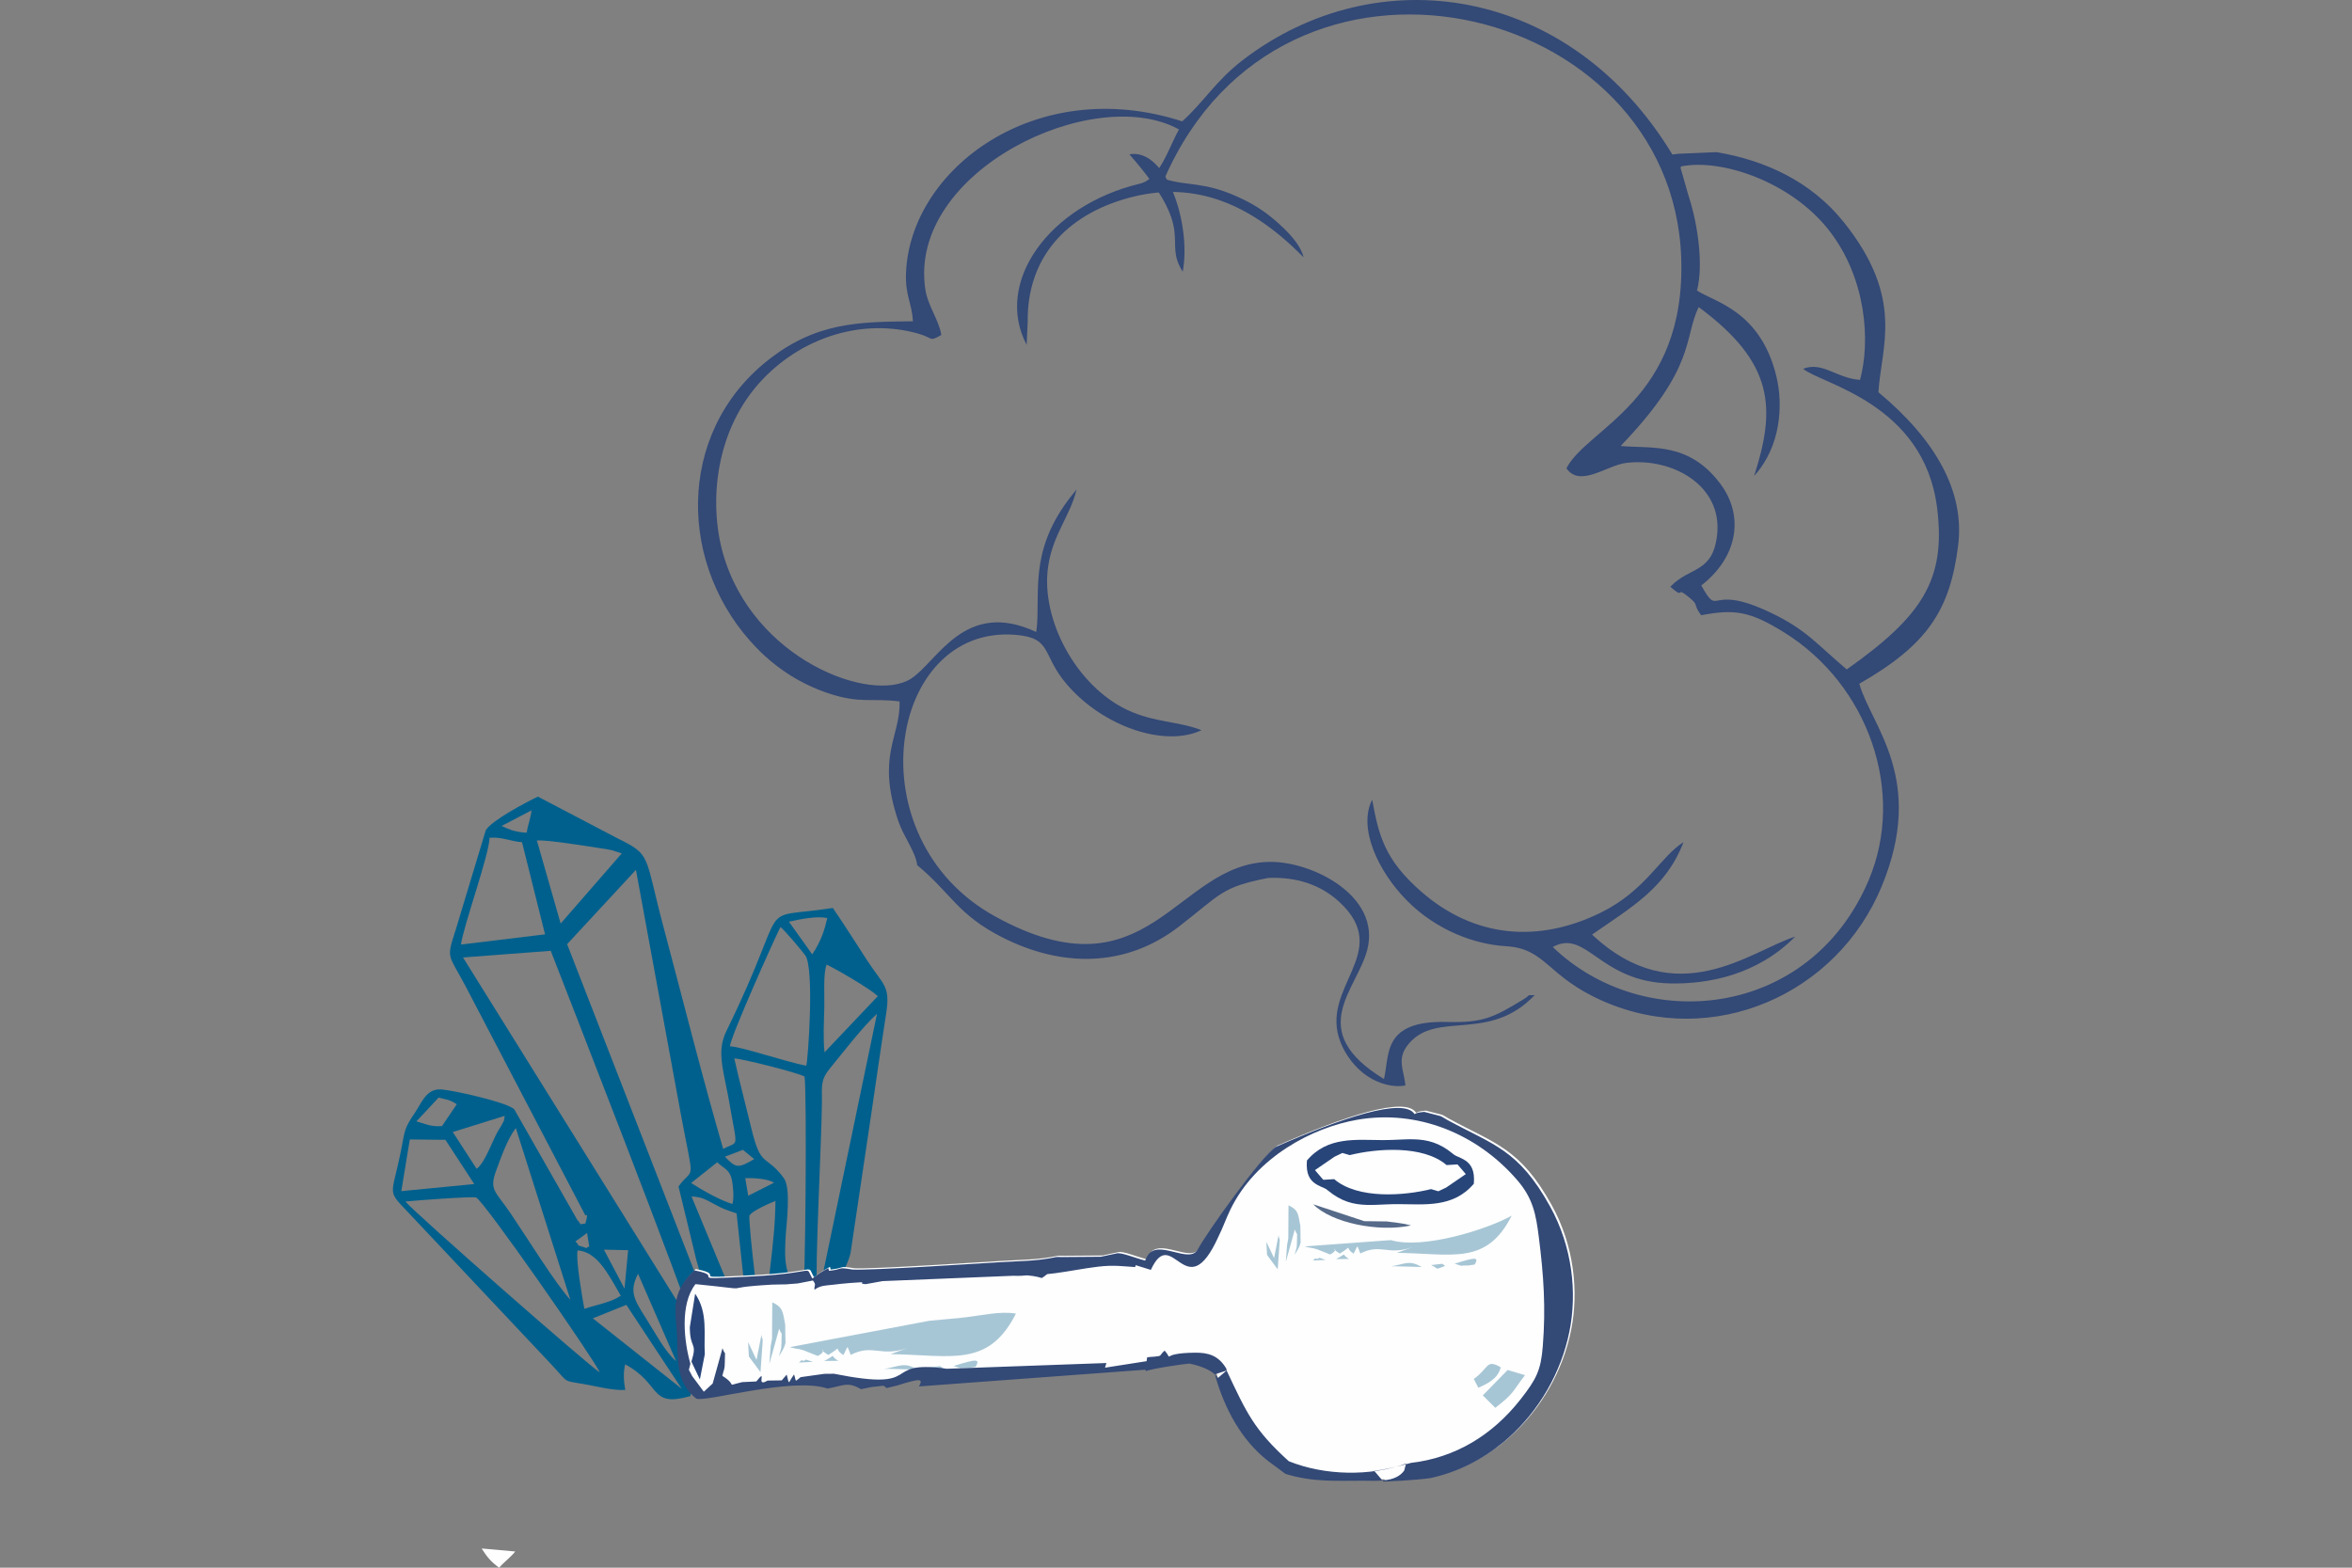 <?xml version="1.0" encoding="UTF-8"?>
<!DOCTYPE svg PUBLIC "-//W3C//DTD SVG 1.1//EN" "http://www.w3.org/Graphics/SVG/1.1/DTD/svg11.dtd">
<!-- Creator: CorelDRAW 2017 -->
<svg xmlns="http://www.w3.org/2000/svg" xml:space="preserve" width="50.8mm" height="33.867mm" version="1.1" style="shape-rendering:geometricPrecision; text-rendering:geometricPrecision; image-rendering:optimizeQuality; fill-rule:evenodd; clip-rule:evenodd"
viewBox="0 0 5079.98 3386.66"
 xmlns:xlink="http://www.w3.org/1999/xlink">
 <rect x="0" y="0" width="5079.98" height="3386.66" fill="#808080" stroke="none"/>
 <defs>
  <style type="text/css">
   <![CDATA[
    .fil0 {fill:none}
    .fil2 {fill:#FEFEFE}
    .fil3 {fill:#334976}
    .fil1 {fill:#00608D}
    .fil5 {fill:#284579}
    .fil6 {fill:#566A89}
    .fil4 {fill:#A7C6D5}
   ]]>
  </style>
 </defs>
 <g id="Capa_x0020_1">
  <rect class="fil0" x="-0" width="5079.99" height="3386.66"/>
  <g id="_1689553256656">
   <path class="fil1" d="M1378.07 2751.75l82.15 188.55c-23.28,-18.85 -46.76,-63.99 -65.86,-93.82 -25.68,-40.09 -35.32,-57.49 -16.29,-94.73zm-97.57 96.21l72.3 -29.07 119.54 181.14 -191.84 -152.07zm-18.4 -20.47c-4.82,-27.8 -18.86,-105.4 -14.56,-126.29 42.6,3.06 66.43,51.6 93.23,97.85 -21.73,14.96 -53.01,19.42 -78.67,28.44zm387.93 57.49c-9.11,-28.04 -32.04,-227.32 -31.59,-258.2 3.89,-10.38 45.92,-28.44 56.37,-32.3 -0.4,95.15 -22.05,196.33 -24.78,290.5zm-30.52 3.47l-125.87 -303.65c20.03,0.63 30.6,6.14 48.45,16.11 18.99,10.61 28.54,13.51 48.79,20.34l28.63 267.2zm-315.1 -188.83l52.25 1.12 -7.82 83.03 -44.43 -84.15zm305.23 -154.42c18.54,-0.7 48.26,1.11 62.16,9.75l-55.75 28.17 -6.41 -37.92zm-336.94 148.01c-11.98,1.5 3.45,6.16 -14.1,0.24 -22.64,-7.65 0.01,2.78 -15.86,-11.48l25.24 -18.37 4.72 29.61zm276.45 -182.33c14.45,14.02 26.52,15.1 31.56,37.5 2.22,9.84 5.47,40.7 1.07,52.52 -25.79,-7.6 -64.13,-29.21 -89,-45.27l56.37 -44.75zm79.83 -6.89c-33.91,19.66 -39.07,20.49 -63.17,-5.22l38.84 -14.77 24.33 19.99zm104.73 310.99c-34.51,-65.83 -40.44,-71.1 -37.13,-138.88 1.49,-30.62 12.93,-108.83 -3.77,-131.3 -39.67,-53.36 -48.78,-19.53 -69.79,-106.5 -12.34,-51.12 -25.63,-100.95 -37.01,-151.79 17.15,0.66 133.07,29.69 151.59,38.98 5.45,27.37 2.17,467.84 -3.89,489.49zm-501.82 -7.33c-29.04,-29.74 -99.66,-143.39 -129.53,-187.13 -33.33,-48.81 -46.48,-49.55 -30.01,-93.6 9.26,-24.77 22.96,-65.32 41.76,-89.98l117.78 370.71zm63.73 157.1c-17.44,-8.67 -399.34,-344.01 -420.01,-369.1 17.51,-2.01 143.59,-11.52 152.67,-8.68 15.15,4.73 249.29,341.15 267.34,377.78zm469.09 -172.51c-4.99,-53.66 9.72,-322.46 10.54,-410.71 0.32,-34.35 -3.92,-47.74 17.54,-73.8 29.33,-35.62 70.51,-89.73 101.41,-117.57l-117.54 565.18c-1.55,6.65 -2.7,11.61 -4.77,18.27 -1.14,3.69 -2.45,7.22 -3.92,11.16 -0.31,0.82 -0.87,4.4 -1.6,3.73 -0.73,-0.67 -1.02,2.54 -1.66,3.74zm-879.55 -330.72l76.84 0.82 62.35 95.55 -157.55 15.3 18.36 -111.67zm895.74 -188.22c-3.35,-29.25 -1.22,-65.82 -0.48,-96.8 0.63,-25.68 -2.79,-74.48 5.14,-92.68 23.87,11.62 91.97,51.17 110.44,68.09l-115.1 121.39zm-705.22 169.86c-12.2,21.28 -28,68.59 -46.21,81.8l-51.51 -79.45 112.04 -34.89c-2.43,15.57 0.4,5.64 -6.45,19.62 -2.74,5.58 -4.62,7.25 -7.87,12.92zm500.82 -182.83c2.31,-22.9 94.22,-228.09 109.12,-257.56 8.01,5.26 45.63,50.31 53.57,60.97 20.29,27.23 5.95,227.64 2.24,238.4 -41.22,-7.23 -141.55,-41.68 -164.93,-41.81zm-629.13 110.75c15.71,4.51 22,3.19 39.19,14.41l-31.89 47.13c-13.99,0.86 -16.38,0.09 -29.11,-2.1l-26.1 -8.06 47.91 -51.38zm806.95 -309.39l-50.34 -70.49c26.39,-6.08 60.77,-12.61 82.85,-7.98 -5.36,23.57 -12.91,49.5 -32.51,78.47zm-754.22 6.73l189.43 -14.39c25.59,65.85 298.28,763.5 309.36,815.39l-498.79 -801zm373.45 -189.22l97.16 528.86c29.44,156.89 28.22,108.72 -5.25,155.06l38.65 159.37c2.31,8.45 14.11,43.19 6.25,51.34l-285.44 -734.15 148.63 -160.48zm-213.91 -63.45c21.66,-2.01 109.43,12.48 139.08,16.99 8.47,1.29 13.81,1.99 22.79,3.95l21.37 6.93 -131.95 151.53 -51.29 -179.4zm-163.95 224.74c4.96,-39.46 61.44,-195.19 61.6,-230.57 27.14,-2.45 44.55,7.43 70.21,9.57l49.71 198.97 -181.52 22.03zm152.27 -289.85c-1.2,14.24 -8.16,32.53 -10.36,48.24 -23.54,-1.24 -35.94,-6.18 -54.25,-14.56l64.61 -33.68zm116.35 892.59c-16.51,1.43 -5.53,5.13 -17.74,-8.44l-135.87 -238.51c-15.41,-14.96 -126.89,-39.95 -156.07,-42.69 -33.76,-3.17 -43.01,27.62 -59.42,51.66 -21.44,31.4 -20.88,37.26 -27.77,73.26 -22.05,115.19 -36.01,86.66 24.28,151.3l300.33 319.12c37.69,39.86 20.9,32.72 71.23,41.54 26.44,4.63 59.89,13.59 87.24,12.26 -3.6,-19.39 -4.39,-39.3 -0.2,-55.39 79.94,43.28 50.62,94.01 141.03,68.58 3.28,-26.26 9.21,-56.4 -6.58,-87.56 60.45,-7.98 37.35,20.08 92.02,-24.29 21.72,7.08 36,24.51 58.63,33.76 16.44,-12.6 35.55,-28.85 50.56,-42.55 27.28,-24.89 10.63,-22.95 13.06,-59.23 13.34,4.65 39.6,13.71 55.98,17.33 20.27,-24.92 77.23,-113.87 82.39,-148.76l42.6 -285.99c11.56,-77.45 22.06,-152.63 33.95,-228.91 9.5,-60.95 -5.81,-60.63 -41.47,-115.66 -24.7,-38.12 -47.67,-74.58 -73.61,-112.6 -175.49,26.98 -84.82,-30.43 -229.68,265.29 -23.71,48.4 -4.92,85.87 9.45,174.58 2.62,16.21 5.78,29.55 8.19,44.97 4.39,28.21 1.11,22.86 -24.94,35.47 -46.03,-158.42 -86.78,-321.42 -128.95,-479.73 -41.78,-156.89 -24.97,-154.51 -100.01,-191.45l-171.18 -89.72c-25.73,12.39 -100.71,51.86 -112.65,72.94l-65.08 215.5c-20.87,64.27 -15.64,50.34 22.42,122.88l257.62 493.13c0.49,1.95 8.06,-9.14 0.24,17.91z"/>
   <path class="fil2" d="M2652.89 2957.92c43,91.17 58.88,127.78 134.29,195.98 56.21,22.57 122.93,29.8 185.06,21.43l-0.46 -0.54c13.91,-1.8 29.03,-4.66 46.34,-8.76 7.54,-2.08 14.96,-4.42 22.2,-7.02l-0.39 1.52c3.58,-0.96 7.25,-1.96 11.01,-3.01 95.59,-11.14 176.01,-59.71 236.86,-137.38 34.37,-43.89 43.85,-62.89 47.97,-114.47 6.69,-84.01 1.9,-153.65 -8.72,-237.09 -6.04,-47.42 -12.28,-82.28 -46.31,-121.77 -88.13,-102.22 -217.19,-152.54 -344.8,-130.73 -97.64,16.68 -219.76,80.79 -274.84,194.02 -10.17,20.92 -15.79,38.4 -25.8,58.41 -70.58,156.24 -99.38,-29.11 -146.09,72.05l-17.39 -5.45 0.06 -0.19 -0.03 0.09 -0.39 0 -14.92 -4.67 -1.23 4.12c-24.16,-1.43 -45.89,-4.96 -79.8,-0.88 -32.72,3.94 -63.56,10.36 -93.75,14.27 -24.73,3.21 -9.99,-1.19 -27.96,10.25 -8.79,-2.2 -10.13,-3.03 -18.67,-4.26 -23.24,-3.34 -8.02,0.26 -44.09,-0.55l-281.99 11.53c-4.62,0.81 -34.73,6.67 -36.07,6.56 -22.21,-1.84 15.44,-6.42 -33.88,-2.49 -14.02,1.11 -23.83,2.23 -37.94,3.91 -13.86,1.66 -25.07,0.91 -38.46,10.57 -0.84,-11.05 4.85,-9.23 -3.29,-19.93l-32.68 6.36 -25.11 1.95 -30.13 0.59c-133.96,7.72 -17.19,13.9 -165.72,-1.05 -34.28,43.32 -24.53,125.28 -10.96,172.01l-3.3 13.12 7.15 13.55 25.09 33.76 19.11 -17.7 21.23 -76.26c7.51,21.49 5.24,-4.25 4.99,30.8 -0.12,16.7 -2.49,15.2 -5.36,28.86 35.94,22.37 3.29,22.58 43.14,13.51l30.25 -1.37c25.98,-32.06 -3.89,15.4 24.24,-1.93l30.69 -0.4 10.69 -12.47c6.47,23.68 1.73,19.56 15.88,-0.38 5.6,16.96 0.45,16.25 14.22,5.88l51.26 -7.17 20.66 -0.2c202.01,40.35 96.26,-31.1 243.91,-10.79l344.61 -12.38 -3.02 10.09 89.84 -14.09 1.08 -8.14c5.1,-1.14 10.01,-1.02 16.15,-1.63 17.46,-1.73 8.85,-1.67 21.68,-13.08 22.15,25.89 -14.97,5.18 65.68,4.54 26.9,-0.21 50.17,4.85 67.62,34.45 0.22,1.38 0.41,2.73 0.59,4.05z"/>
   <path class="fil2" d="M2989.59 3195.59c-14.55,1.27 -29.51,0.4 -41.62,0.39 -57.99,-0.01 -108.53,3.55 -167.9,-14.71l-38.56 -28.66c-56.06,-43.92 -93.1,-111.17 -114.09,-186.35 -10.18,-9.39 -27.24,-17.4 -54.68,-23.36 -7.91,0.2 -86.69,11.56 -93.49,16.47l-2.03 -3.19 -488.84 36.14c9.65,-17.11 4.09,-18.09 -47.5,-1.89l-22.35 5.36c-2.29,-1.79 -5.43,-4.54 -7.13,-5.05l-25.93 2.98 -22.21 4.58c-29.34,-17.12 -37.99,-7.43 -72.25,-1.41 -76.25,-25.79 -264.33,30.4 -283.72,21.72 -44.54,-34.76 -39.63,-85.77 -41.33,-132.63 -1.98,-54.55 -17.41,-91.55 36.8,-144.45 76.34,13.95 -36.13,21.79 129.42,12.85 140.82,-7.61 108.14,-25.11 126.07,4.87 11.18,-9.33 23.64,-16.89 34.41,-22.49l1.44 5.76c32.98,-3.34 15.03,-8.65 51.02,-2.73 38.59,2.2 271.11,-13.08 320.26,-16 40.64,-2.42 70.54,-2.26 106.39,-8.46 18.54,-3.21 7.01,-2.66 27.92,-2.54l81.38 -0.6c10.02,-2.07 21.67,-4.53 34.81,-7.36 10.41,-2.24 39.12,10 61.04,15.57 1.39,-3.43 2.81,-6.53 4.31,-9.22 22.3,-40.21 91.52,19.25 109.7,-15.39 18.43,-35.11 137.57,-201.85 168.42,-221.05 143.7,-63.37 276.54,-107.26 299.3,-70.79 8.11,-4.21 12.9,-3.71 21.07,-4.73l35.05 9.08c5.47,2.41 8.64,4.96 14.43,8.13 99.19,54.22 153.84,63.25 222.35,187.13 48.4,87.53 58.63,186.87 41.69,270.47 -17.76,87.7 -64.85,170.15 -132.28,229.99l-10.58 9.05c-44.77,37.02 -97.8,64.28 -156.7,77.12 -5.31,1.36 -47.61,5.63 -102.07,7.77l-2.02 -2.37z"/>
   <path class="fil3" d="M2554.49 586.83c19.09,-101.1 -34.77,-267.89 -115.21,-253.47 150.14,170.88 70.27,182.91 115.21,253.47z"/>
   <path class="fil3" d="M3665.21 627.7c14.46,-54.5 1.73,-144.15 -17.73,-203.15l-16.83 -58.89c-1.51,-2.41 -0.24,-4.07 -0.1,-6.1 87.4,-17.83 238.44,33.21 320.36,138.68 79.73,102.64 89.43,238.1 66.51,322.39 -51.56,-3.59 -80.68,-40.31 -122.96,-23.96 38.47,32.73 260.44,73.82 289.3,299.71 20.02,156.72 -32.82,234.97 -195.02,349.77 -64.48,-54.35 -86.84,-85.44 -162.86,-121.94 -139.26,-66.88 -110.29,13.83 -151.34,-59.49 77.63,-60.04 94.47,-149.11 40.59,-220.35 -68.07,-90.02 -146.9,-74.88 -214.78,-80.9 163.84,-170.47 135.89,-232.58 168.52,-300.12 164.33,121.35 166.45,219.38 119.84,364.81 57.89,-63.6 62.96,-153.55 47.97,-215.37 -34.42,-141.89 -134.21,-160.47 -171.47,-185.09zm-1684.22 1241.26c73.72,61.1 86.67,106.59 183.66,155.89 127.76,64.95 266.13,66.24 382.01,-23.44 91.31,-70.66 91.07,-84.82 191.98,-104.74 44.69,-2.24 104.73,6.04 154.05,51.64 117.93,109 -44.38,183.54 2.6,303.18 10.85,27.64 31.11,55.12 58.32,73.42 22.86,15.4 55.51,25.5 81.91,19.83 -3.05,-32.95 -20.17,-57.27 6.81,-89.53 61.22,-73.26 173.27,-1.36 272.36,-105.53 -21.93,1.21 -3.42,-3.4 -26.6,10.65 -62.27,37.75 -85.57,49.45 -162.94,47.38 -140.9,-3.76 -123.33,72.14 -136.02,123.3 -171.72,-104.87 -58.39,-191.83 -35.94,-279.72 29.63,-115.96 -118.69,-190.3 -210.24,-189.42 -204.24,1.98 -260.02,301.78 -593.78,117.77 -305.79,-168.6 -231.38,-629.29 42.82,-608.37 82.55,6.3 56.34,42.76 113.08,108.15 80.66,92.95 213.24,134.76 289.96,97.93 -49.29,-19.25 -101.94,-16.38 -159.75,-43.48 -110.04,-51.6 -188.17,-195.03 -171.47,-309.98 10.14,-69.89 48.14,-109.92 61.37,-166.36 -102.07,120.58 -79.37,210.81 -85.42,294.28 -0.14,1.87 -0.66,5.14 -0.8,6.68 -0.14,1.57 -0.55,4.53 -0.93,6.78 -154.19,-72.22 -212.96,63.53 -269.88,100.56 -84.7,55.11 -341.94,-40.07 -406.8,-270.93 -30.53,-108.66 -18.01,-268.84 88.57,-378.25 89.27,-91.62 217.1,-128.33 331.89,-96.39 35.42,9.85 23.73,18.77 51.29,3.37 -5.24,-32.95 -29.13,-62.48 -34.58,-98.93 -38.08,-254.55 364.13,-446.83 548.05,-345.06 -22.79,39.29 -40.38,106.58 -85.01,117.26 -195.88,46.87 -315.17,212.97 -244.13,348.07l2.24 -49.4c-1.69,-138.64 82.71,-230.9 217.45,-267.94 128.67,-35.37 252.53,-0.38 378.47,128.31 -7.19,-29.88 -38.03,-59.64 -61.52,-79.87 -25.05,-21.56 -49.09,-36.49 -79.81,-50.46 -74.79,-34.05 -108.49,-23.05 -159.47,-39.08 255.91,-588.52 1097.41,-386.15 1116.43,170.66 10.49,306.99 -204.3,368.07 -247.89,454.46 29.22,42.34 87.12,-6.43 128.73,-11.62 98.67,-12.3 209.12,48.05 196.64,155.92 -9.66,83.45 -59.33,67.28 -100.99,111.65 34.02,29.48 8.7,-3.47 39.47,21.93 24.42,20.16 7.29,12.42 27.03,39.5 71.7,-13.49 104.7,-9.27 179.4,37.16 182.09,113.19 263.03,345.24 182.41,535.43 -127.44,300.61 -486.1,333.2 -682.3,144.14 73.72,-40.26 100.33,75.92 254.63,78.7 82.11,1.48 186.88,-18.19 269.08,-101.16 -95.33,30.14 -256.11,166.59 -438.79,-4.37 85.99,-59.89 159.35,-100.52 197.51,-199.66 -50,31.26 -81.64,104.83 -179.42,152.65 -134.67,65.85 -271.8,54 -385.84,-44.73 -80.65,-69.8 -93.15,-123.12 -107.19,-199.66 -31.19,61.26 13.15,155.55 75.73,218.54 63.51,63.92 146.19,94 212.69,97.91 88.26,5.18 87.54,64.71 210.03,118.54 237.48,104.36 505.69,-14.1 602.24,-248.17 95.75,-232.16 -22.66,-345.86 -48.58,-437.29 147.59,-84.45 195.68,-158.72 213.44,-298.21 14.87,-116.78 -48.31,-228.43 -172.15,-331.6 6.16,-98.98 57.1,-202.21 -74.45,-366.93 -71.11,-89.06 -170.6,-133.97 -274.99,-151.65l-82.41 3.5c-1.82,0.25 -5.07,0.59 -6.57,0.8 -1.52,0.19 -4.42,0.61 -6.65,0.76 -220.59,-364.67 -637.48,-427.25 -928.26,-203.59 -58.23,44.8 -84.56,91.28 -130.41,131.99 -315.49,-102.13 -586.89,102.51 -596.43,326.54 -2.14,50.41 12.58,64.68 14.87,105.39 -118.04,1.23 -210.23,1.87 -315.04,85.68 -197.59,157.97 -192.64,445.53 -21.88,620.63 46.09,47.26 98.47,78.5 153.58,97.05 69.4,23.35 94.72,10.13 154.62,17.85 1.63,78.35 -51.04,116.87 -2.55,259.32 11.15,32.74 37.23,65.78 40.46,94.37z"/>
   <path class="fil4" d="M1923.56 2925.38l36.12 -13.13c-58.93,20.17 -73.68,-9.87 -122.25,14.63 -9.47,-22.36 -4.23,-20.89 -15.89,0.37 -24.32,-15.23 1.97,-21.31 -32.33,-0.22 -29.44,-16.67 4.62,-12.64 -22.93,2.23l-30.38 -12.11c-21.18,-6.28 -5,-0.28 -30.05,-6.93l301.23 -56.97c24.5,-2.69 35.49,-2.98 62.9,-5.77 51.83,-5.27 87.34,-15.69 124.29,-9.8 -59.51,118.11 -140.16,89.34 -270.71,87.7zm183.64 27.42c-3.66,0.4 -12.88,2.47 -15.21,2.4 -27.01,-0.72 -4.67,4.13 -32.3,-4.29 51.59,-16.2 57.15,-15.22 47.51,1.89zm-424.67 -22.89c2.87,-13.66 5.24,-12.16 5.36,-28.85 0.25,-35.06 2.51,-9.32 -4.98,-30.8l-21.24 76.25 2.97 -39.42c0.32,-2.25 1.14,-5.45 1.47,-7.72 0.32,-2.25 1.09,-5.44 1.36,-7.7l0.58 -78.43c22.33,11.12 22.2,17.1 27.88,48.29l0.61 39.97c-0.53,2.17 -1.74,5.39 -2.44,7.42 -1.5,4.31 -9.1,17.13 -11.57,20.99zm-39.96 34.3l-25.1 -33.76 -1.74 -31.17 18.28 38.44 10.66 -54.58c0.59,2.49 -0.25,4.53 1.47,7.54 1.7,2.96 1.07,6.01 1.09,7.47l-4.66 66.06zm-28.94 -60.43l-3.31 13.12 3.31 -13.12zm142.29 38.27l-30.24 1.38c2.55,-1.51 4.65,-6.49 7.84,-4.22 2.85,2.03 6.23,-2.15 7.71,-2l14.69 4.84zm54.93 -2.33l-30.69 0.4c30.25,-16.16 9.3,-12.06 30.69,-0.4zm92.05 -14.14l-51.26 7.17 51.26 -7.17zm79.18 33.2l-63.3 -1.78c-2,0.05 -5.97,0.45 -8.96,0.37 34.26,-6.01 42.91,-15.71 72.26,1.41zm55.27 -2.51c-27.35,9.97 -12.46,7.17 -33.07,-2.07l25.93 -2.98c1.7,0.51 4.84,3.26 7.14,5.05z"/>
   <path class="fil5" d="M1522.3 2925.42l-10.66 54.58 -18.29 -38.43c13.58,-44.27 -3.17,-25.15 -3.44,-74.44l11.52 -72.39c28.41,41.48 18.18,87.84 20.87,130.68z"/>
   <path class="fil6" d="M2995.33 2638.66c21.74,3.13 35.51,3.74 52.27,8.67 -71.05,15.27 -172.71,-6.1 -211.12,-45.71 36.7,12.15 73.4,24.29 110.1,36.44l48.75 0.6z"/>
   <path class="fil4" d="M3017.05 2706.51l33.09 -12.03c-53.98,18.47 -67.49,-9.04 -111.98,13.4 -8.67,-20.48 -3.87,-19.14 -14.55,0.34 -22.28,-13.95 1.8,-19.52 -29.62,-0.2 -26.96,-15.27 4.23,-11.58 -21,2.04l-27.82 -11.09c-19.4,-5.75 -4.59,-0.25 -27.53,-6.35l186.4 -13.65c68.79,20.59 207.96,-22.95 260.97,-52.79 -54.5,108.19 -128.37,81.83 -247.96,80.33zm168.21 25.11c-3.36,0.36 -11.79,2.26 -13.93,2.21 -24.74,-0.67 -4.28,3.77 -29.59,-3.93 47.26,-14.84 52.35,-13.95 43.52,1.72zm-388.98 -20.96c2.63,-12.51 4.8,-11.15 4.91,-26.43 0.23,-32.11 2.3,-8.54 -4.57,-28.21l-19.45 69.84 2.72 -36.11c0.3,-2.05 1.05,-4.99 1.35,-7.07 0.29,-2.06 1,-4.98 1.25,-7.05l0.53 -71.84c20.45,10.19 20.34,15.66 25.54,44.24l0.56 36.61c-0.49,1.98 -1.6,4.93 -2.24,6.79 -1.37,3.95 -8.34,15.69 -10.6,19.23zm-36.6 31.41l-22.99 -30.92 -1.6 -28.55 16.75 35.21 9.76 -50c0.54,2.29 -0.23,4.16 1.35,6.91 1.55,2.71 0.98,5.51 1,6.84l-4.27 60.51zm-26.51 -55.35l-3.03 12.02 3.03 -12.02zm130.33 35.06l-27.7 1.26c2.34,-1.39 4.26,-5.94 7.18,-3.87 2.62,1.86 5.71,-1.96 7.07,-1.83l13.45 4.44zm50.32 -2.14l-28.11 0.37c27.71,-14.8 8.52,-11.05 28.11,-0.37zm84.31 -12.95l-46.95 6.57 46.95 -6.57zm72.52 30.41l-57.97 -1.63c-1.84,0.04 -5.47,0.41 -8.21,0.34 31.38,-5.51 39.3,-14.39 66.18,1.29zm50.63 -2.29c-25.05,9.12 -11.41,6.56 -30.29,-1.91l23.75 -2.73c1.56,0.48 4.44,2.99 6.54,4.64z"/>
   <path class="fil4" d="M3229.62 3041.29l-26.99 -26.88 53.7 -54.88 37.44 11.23c-28.02,36.45 -23.24,39 -64.15,70.53z"/>
   <path class="fil4" d="M3183.14 2978.95c33.09,-23.36 26.19,-43.92 58.17,-25.26 -5.6,24.7 -29.03,35.71 -48.38,44.21l-9.79 -18.95z"/>
   <path class="fil5" d="M2981.05 2283.02c173.6,-23.98 -136.52,18.84 0,0z"/>
   <path class="fil5" d="M3124.42 2516.89c-51.19,-43.86 -151.59,-35.86 -209.21,-21.53l-15.84 -4.66 -16.86 8.07 -42.36 29 20.67 24.14 91.97 29.51c-26.55,8.13 4.94,6.59 -37.79,4.62 -20.35,-0.94 -18.41,-3.76 -34.93,-7.91 -22.19,-19.23 -62.16,-12.78 -57.29,-71.13 44.51,-52.66 106.47,-44.26 163.68,-44.1 66.61,0.18 112.46,-16.88 174.39,51.73l-36.43 2.26z"/>
   <path class="fil5" d="M2881.67 2547.28c51.19,43.86 151.58,35.86 209.21,21.53l15.83 4.65 16.87 -8.07 42.35 -29 -20.67 -24.13 -91.97 -29.52c26.55,-8.12 -4.93,-6.59 37.8,-4.61 20.34,0.94 18.41,3.76 34.93,7.9 22.19,19.24 62.15,12.79 57.28,71.14 -44.51,52.66 -106.46,44.25 -163.68,44.1 -66.61,-0.18 -112.46,16.88 -174.39,-51.74l36.44 -2.25z"/>
   <path class="fil3" d="M3032.92 3176.7c-18.6,26.57 -60.93,22.06 -88.51,22.05 -57.99,-0.02 -108.54,3.54 -167.9,-14.71l-38.57 -28.67c-56.05,-43.92 -93.1,-111.17 -114.08,-186.35l25.46 -8.33c43.01,91.16 58.89,127.77 134.3,195.97 77.58,31.15 175.19,33.1 253.13,5.12l-3.83 14.92zm-547.27 -433.38c46.7,-101.16 75.5,84.19 146.09,-72.05 10.01,-20 15.63,-37.49 25.8,-58.41 55.08,-113.23 177.19,-177.34 274.84,-194.02 127.61,-21.81 256.67,28.52 344.79,130.74 34.04,39.48 40.28,74.34 46.31,121.76 10.63,83.44 15.42,153.09 8.72,237.1 -4.11,51.57 -13.59,70.58 -47.97,114.46 -60.84,77.68 -141.26,126.25 -236.86,137.39 -32.04,8.91 -57.11,14.41 -79.16,17.26l19.84 23.17c54.46,-2.14 96.76,-6.41 102.07,-7.76 58.9,-12.85 111.93,-40.11 156.7,-77.12l10.58 -9.06c67.43,-59.83 114.51,-142.29 132.29,-229.99 16.93,-83.6 6.7,-182.94 -41.7,-270.47 -68.51,-123.88 -123.17,-132.91 -222.35,-187.13 -5.79,-3.17 -8.96,-5.72 -14.43,-8.13l-35.05 -9.08c-8.18,1.02 -12.96,0.52 -21.07,4.73 -22.77,-36.46 -155.61,7.43 -299.31,70.79 -30.84,19.21 -149.98,185.94 -168.41,221.06 -18.18,34.64 -87.4,-24.83 -109.7,15.38 -3.42,6.17 -6.5,14.42 -9.41,23.94l17.39 5.44zm-695.12 1.96l-1.43 -5.75c-10.77,5.59 -23.24,13.15 -34.41,22.48 -17.93,-29.98 14.75,-12.48 -126.08,-4.87 -165.55,8.94 -53.07,1.1 -129.41,-12.85 -54.22,52.91 -38.78,89.91 -36.8,144.46 1.69,46.85 -3.21,97.86 41.33,132.63 19.38,8.68 207.47,-47.52 283.72,-21.73 34.25,-6.01 42.91,-15.7 72.25,1.42l22.21 -4.59 25.93 -2.98c1.7,0.52 4.84,3.26 7.13,5.06l22.34 -5.36c51.6,-16.2 57.16,-15.23 47.51,1.88l488.84 -36.14 2.02 3.19c6.81,-4.91 85.58,-16.27 93.5,-16.47 34.69,7.54 52.8,18.35 61.38,31.09l18.76 -16.06c-0.17,-1.33 -0.36,-2.68 -0.58,-4.05 -17.45,-29.61 -40.73,-34.67 -67.62,-34.46 -80.65,0.64 -43.54,21.36 -65.68,-4.53 -12.83,11.41 -4.23,11.34 -21.68,13.08 -6.14,0.6 -11.05,0.48 -16.15,1.62l-1.09 8.14 -89.83 14.09 3.02 -10.09 -344.61 12.39c-147.65,-20.31 -41.9,51.14 -243.92,10.78l-20.66 0.2 -51.26 7.17c-13.77,10.37 -8.61,11.09 -14.21,-5.87 -14.15,19.94 -9.41,24.06 -15.88,0.38l-10.69 12.46 -30.7 0.41c-28.12,17.32 1.74,-30.13 -24.24,1.92l-30.24 1.38c-39.86,9.06 -7.2,8.86 -43.14,-13.52 2.87,-13.65 5.23,-12.16 5.36,-28.85 0.25,-35.05 2.51,-9.32 -4.99,-30.8l-21.23 76.25 -19.11 17.7 -25.1 -33.76 -7.15 -13.55 3.31 -13.12c-13.57,-46.73 -23.33,-128.69 10.96,-172 148.53,14.94 31.76,8.76 165.72,1.04l30.12 -0.58 25.11 -1.95 32.69 -6.37c8.14,10.7 2.45,8.89 3.29,19.94 13.39,-9.67 24.6,-8.92 38.45,-10.57 14.12,-1.69 23.93,-2.81 37.95,-3.92 49.32,-3.93 11.66,0.66 33.88,2.49 1.34,0.11 31.44,-5.75 36.07,-6.56l281.99 -11.53c36.07,0.81 20.85,-2.79 44.09,0.55 8.54,1.23 9.88,2.06 18.67,4.26 17.96,-11.43 3.22,-7.04 27.96,-10.25 30.18,-3.91 61.03,-10.33 93.75,-14.27 33.9,-4.08 55.64,-0.55 79.79,0.89l1.24 -4.13 14.91 4.67 0.4 0 5.07 -14.61c-21.93,-5.57 -50.64,-17.8 -61.05,-15.56 -13.14,2.82 -24.79,5.29 -34.8,7.35l-81.38 0.6c-20.91,-0.12 -9.38,-0.67 -27.93,2.54 -35.84,6.2 -65.74,6.04 -106.38,8.46 -49.16,2.93 -281.67,18.21 -320.26,16.01 -36,-5.93 -18.04,-0.61 -51.03,2.72z"/>
   <path class="fil2" d="M1112.85 3351.64c-8.69,11.34 -24.43,22.99 -34.76,35.03 -19.14,-13.74 -26.92,-24.59 -37.82,-41.53l72.58 6.5z"/>
  </g>
 </g>
</svg>
